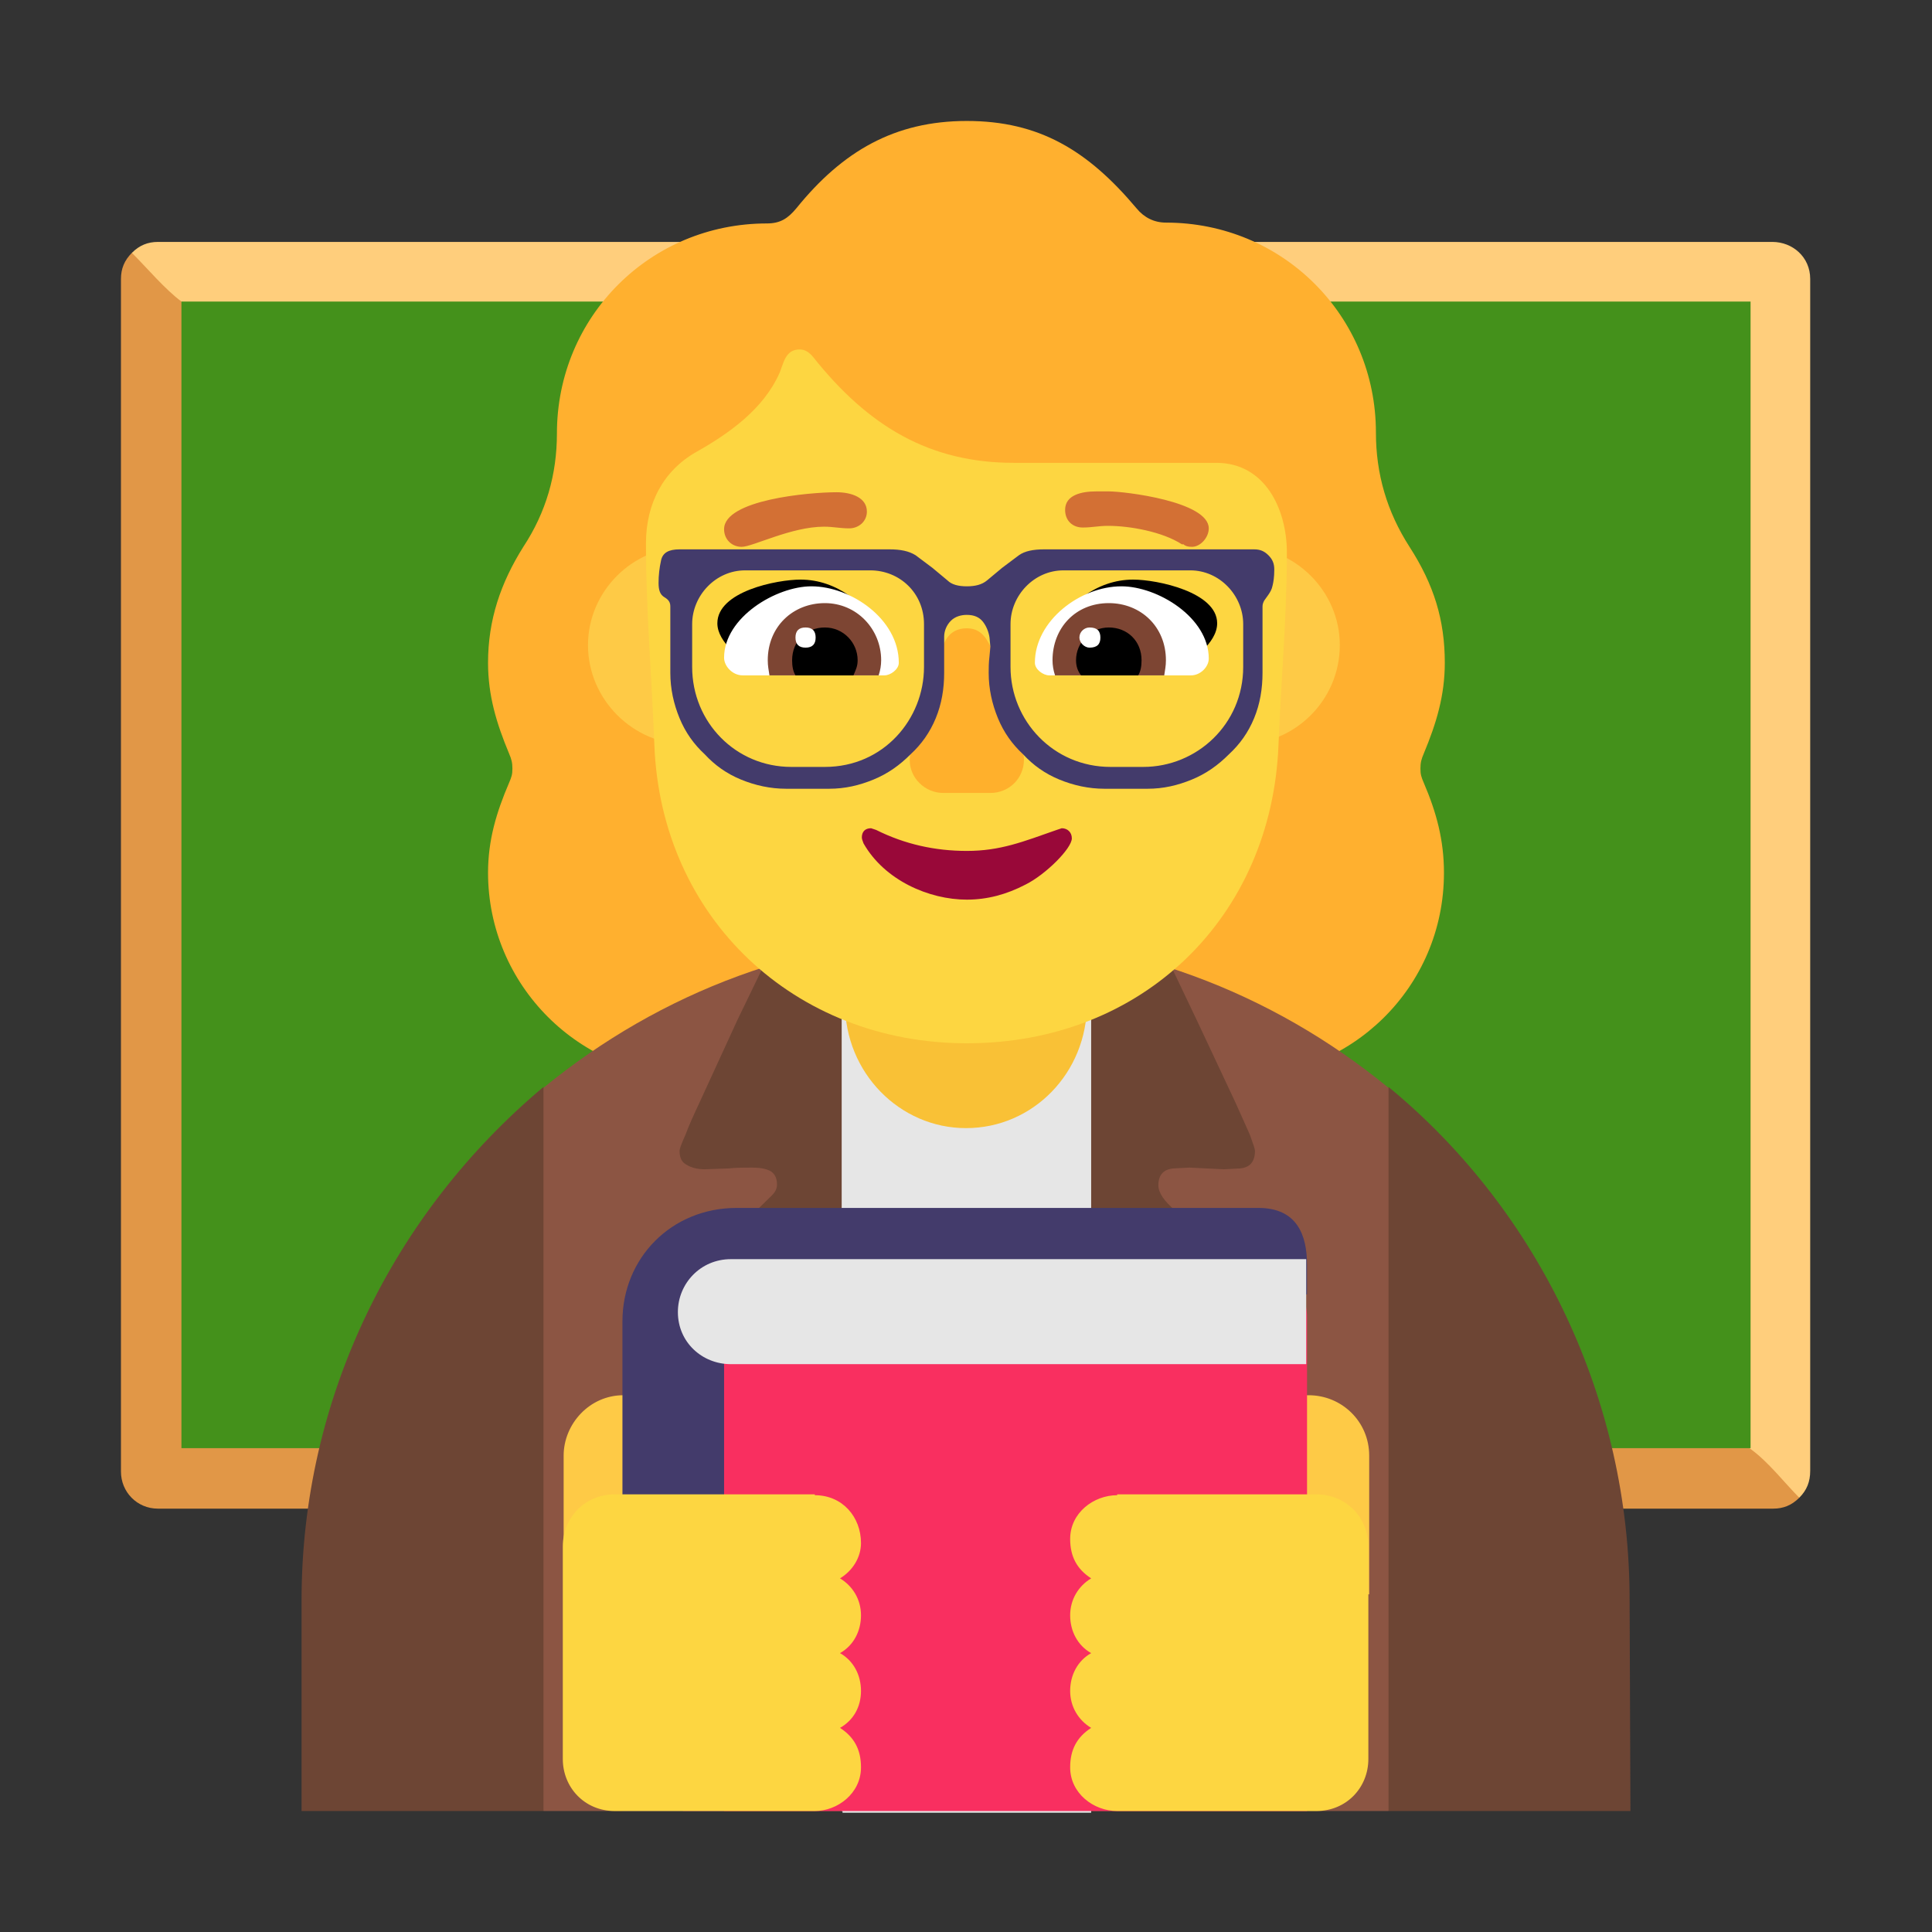 <svg version="1.1" xmlns="http://www.w3.org/2000/svg" viewBox="0 0 2300 2300"><rect x="0" y="0" width="2300" height="2300" fill="#333333" stroke="none"/><g transform="scale(1,-1) translate(-256, -1869)">
		<path d="M2398 86c9 9 13 19 13 32l0 1419c0 26-21 44-45 44l-1922 0c-12 0-22-4-31-13 4-17 59-202 59-202l539-863 1222-359c56-16 110-39 165-58 z" fill="#FFCE7C"/>
		<path d="M2367 73c12 0 22 4 31 13-17 17-37 43-58 58l-1868 1366c-20 15-40 39-59 58-9-9-13-19-13-31l0-1420c0-24 19-44 44-44l1923 0 z" fill="#E19747"/>
		<path d="M2340 145l0 1365-1868 0 0-1365 1868 0 z" fill="#44911B"/>
		<path d="M1732 587c132 0 243 106 243 243 0 39-9 72-24 107-3 7-4 10-4 17 0 7 1 11 4 18 15 36 25 69 25 108 0 51-13 93-42 138-27 42-40 87-40 136 0 139-111 250-250 250-14 0-26 6-35 17-58 69-116 104-202 104-86 0-148-36-203-104-10-12-19-18-35-18-139 0-250-111-250-250 0-49-13-94-40-135-27-43-42-87-42-138 0-39 10-72 25-108 3-7 4-11 4-18 0-7-1-10-4-17-15-35-25-68-25-107 0-133 108-243 244-243l651 0 z" fill="#FFB02F"/>
		<path d="M1909-287l108 431-108 430c-139 114-313 181-503 181-190 0-364-67-503-181l-108-430 108-431 1006 0 z" fill="#8C5543"/>
		<path d="M1550-287l0 1006 100 0 31-65 46-98 17-38c4-11 6-17 6-19 0-13-6-20-18-21l-19-1-41 2-19-1c-12-1-18-8-18-20 0-9 7-19 20-30l42-36c15-13 30-27 43-42 13-15 19-32 19-49 0-9-1-17-4-23l-205-565 z M1262-287l0 1006-97 0-31-64-45-98c-7-15-13-28-17-39-5-11-7-17-7-19 0-9 3-14 9-17 5-3 12-5 21-5l28 1c10 1 19 1 28 1 9 0 16-1 22-4 5-3 8-8 8-16 0-5-2-9-6-13l-98-96c-13-13-20-30-20-49 0-9 1-17 4-23l201-565 z" fill="#6D4534"/>
		<path d="M2197-287l-1 252c0 235-106 461-287 610l0-862 288 0 z M903-287l0 862c-180-151-288-372-288-611l0-251 288 0 z" fill="#6D4534"/>
		<path d="M1553-287l0 947-295 0 0-947 295 0 z" fill="#E6E6E6"/>
		<path d="M1406 527c79 0 148 64 148 148l0 184c0 83-65 148-148 148-83 0-148-65-148-148l0-184c0-83 65-148 148-148 z" fill="#F9C136"/>
		<path d="M1734 983c63 0 117 52 117 118 0 64-53 117-117 117-64 0-117-53-117-117 0-65 54-118 117-118 z M1073 983c63 0 117 52 117 118 0 64-53 117-117 117-64 0-117-53-117-117 0-65 54-118 117-118 z" fill="#FECA46"/>
		<path d="M1555-289l0 948-296 0 0-948 296 0 z" fill="#E6E6E6"/>
		<path d="M1406 526c80 0 144 66 144 148l0 184c0 82-65 148-144 148-80 0-144-66-144-148l0-184c0-82 65-148 144-148 z" fill="#F9C136"/>
		<path d="M1407 627c210 0 363 151 371 355 3 76 10 153 10 229 0 52-26 107-84 107l-241 0c-100 0-173 43-239 126-5 6-10 9-16 9-17 0-19-16-24-28-19-43-60-72-99-94-39-22-60-61-60-109 0-80 7-160 10-240 8-206 167-355 372-355 z" fill="#FDD641"/>
		<path d="M1658 1070c-49 19-101 33-152 46 21 33 55 63 99 63 29 0 100-15 100-52 0-24-31-44-47-57 z M1156 1070c51 19 101 31 152 46-21 33-55 63-99 63-28 0-99-14-99-52 0-23 29-43 46-57 z" fill="#000000"/>
		<path d="M1674 1065l-169 0c-7 0-17 7-17 15 0 50 54 91 103 91 43 0 104-37 104-86 0-10-10-20-21-20 z M1309 1065c7 0 17 7 17 15 0 52-57 91-104 91-42 0-104-37-104-85 0-10 10-21 22-21l169 0 z" fill="#FFFFFF"/>
		<path d="M1642 1065l-130 0c-2 6-3 12-3 18 0 38 27 68 67 68 38 0 68-28 68-68 0-7-1-11-2-18 z M1302 1065c2 6 3 12 3 18 0 37-29 68-67 68-38 0-68-28-68-68 0-7 1-11 2-18l130 0 z" fill="#7D4533"/>
		<path d="M1611 1065l-68 0c-4 5-6 11-6 18 0 21 17 39 39 39 22 0 39-16 39-39 0-7-1-13-4-18 z M1272 1065c3 7 5 11 5 18 0 21-17 39-39 39-22 0-39-16-39-39 0-7 1-13 4-18l69 0 z" fill="#000000"/>
		<path d="M1553 1098c9 0 13 4 13 12 0 8-4 12-13 12-6 0-12-5-12-12 0-6 6-12 12-12 z M1215 1098c8 0 12 4 12 12 0 8-4 12-12 12-8 0-12-4-12-12 0-8 4-12 12-12 z" fill="#FFFFFF"/>
		<path d="M1407 798c24 0 47 6 70 18 24 12 55 43 55 55 0 7-5 12-12 12l-6-2c-40-14-67-25-107-25-38 0-74 8-108 25l-6 2c-7 0-11-4-11-11 0-2 1-4 2-7 25-44 78-67 123-67 z" fill="#990839"/>
		<path d="M1435 925c22 0 40 17 40 40 0 10-7 37-17 66-19 58-23 90-51 90-14 0-23-7-28-20-8-28-40-113-40-137 0-21 18-39 40-39l56 0 z" fill="#FFB02C"/>
		<path d="M1139 1218c13 0 59 24 98 24 11 0 19-2 30-2 11 0 21 8 21 20 0 17-19 23-36 23-33 0-134-9-134-44 0-12 9-21 21-21 z M1675 1218c10 0 20 11 20 22 0 32-100 44-119 44l-15 0c-17 0-37-4-37-22 0-13 9-21 21-21 11 0 19 2 30 2 26 0 65-7 88-22l2 0c2-2 5-3 10-3 z" fill="#D37034"/>
		<path d="M1622 930c19 0 36 4 53 11 17 7 31 17 44 30 13 12 23 26 30 43 7 17 10 35 10 54l0 79c0 3 1 5 2 7l5 7c2 3 4 6 5 11 1 4 2 10 2 19 0 7-2 12-7 17-5 5-10 7-17 7l-250 0c-13 0-23-2-30-7l-20-15-18-15c-6-5-14-7-24-7-10 0-18 2-23 7l-18 15-20 15c-8 5-18 7-31 7l-250 0c-13 0-20-4-22-13-2-9-3-18-3-27 0-9 2-14 7-17 5-3 7-6 7-11l0-79c0-19 4-37 11-54 7-17 17-31 30-43 12-13 26-23 43-30 17-7 35-11 54-11l51 0c19 0 36 4 53 11 17 7 31 17 44 30 13 12 23 26 30 43 7 17 10 35 10 54l0 43c0 7 3 14 8 19 5 5 12 7 19 7 9 0 15-3 19-8 4-5 7-12 8-19l1-11-1-11c-1-8-1-15-1-20 0-19 4-37 11-54 7-17 17-31 30-43 12-13 26-23 43-30 17-7 35-11 54-11l51 0 z M1617 956l-39 0c-68 0-119 55-119 119l0 51c0 34 28 64 63 64l151 0c35 0 63-30 63-64l0-51c0-68-55-119-119-119 z M1238 956l-40 0c-66 0-118 53-118 119l0 51c0 34 28 64 63 64l149 0c35 0 64-27 64-64l0-51c0-62-48-119-118-119 z" fill="#433B6B"/>
		<path d="M1886-29l-144 0 0 165c0 39 34 72 72 72 39 0 72-31 72-72l0-165 z M1070-29l0 165c0 39-31 72-72 72-40 0-71-34-71-72l0-165 143 0 z" fill="#FECA46"/>
		<path d="M1812-287l0 588c0 32-25 59-58 59l-549 0c-74 0-136-59-136-136l0-511 743 0 z" fill="#F92F60"/>
		<path d="M1118-287l0 615 694 0 0 35c0 36-12 68-58 68l-621 0c-78 0-136-60-136-135l0-583 121 0 z" fill="#433B6B"/>
		<path d="M1811 245l0 125-685 0c-36 0-63-29-63-63 0-36 29-62 63-62l685 0 z" fill="#E6E6E6"/>
		<path d="M1823-287c36 0 62 28 62 62l0 253c0 34-26 62-62 62l-237 0 0-1c-28 0-56-21-56-52 0-21 8-36 25-47-15-9-25-25-25-44 0-19 9-36 25-45-16-9-25-26-25-45 0-19 10-35 25-44-17-11-25-26-25-47 0-31 28-52 56-52l237 0 z M1226-287c27 0 55 21 55 52 0 21-8 36-25 47 16 9 25 25 25 44 0 19-9 36-25 45 16 9 25 26 25 45 0 19-10 35-25 44 15 9 25 25 25 42 0 31-22 57-55 57l0 1-238 0c-36 0-62-28-62-62l0-253c0-34 26-62 62-62l238 0 z" fill="#FDD641"/>
	</g></svg>
